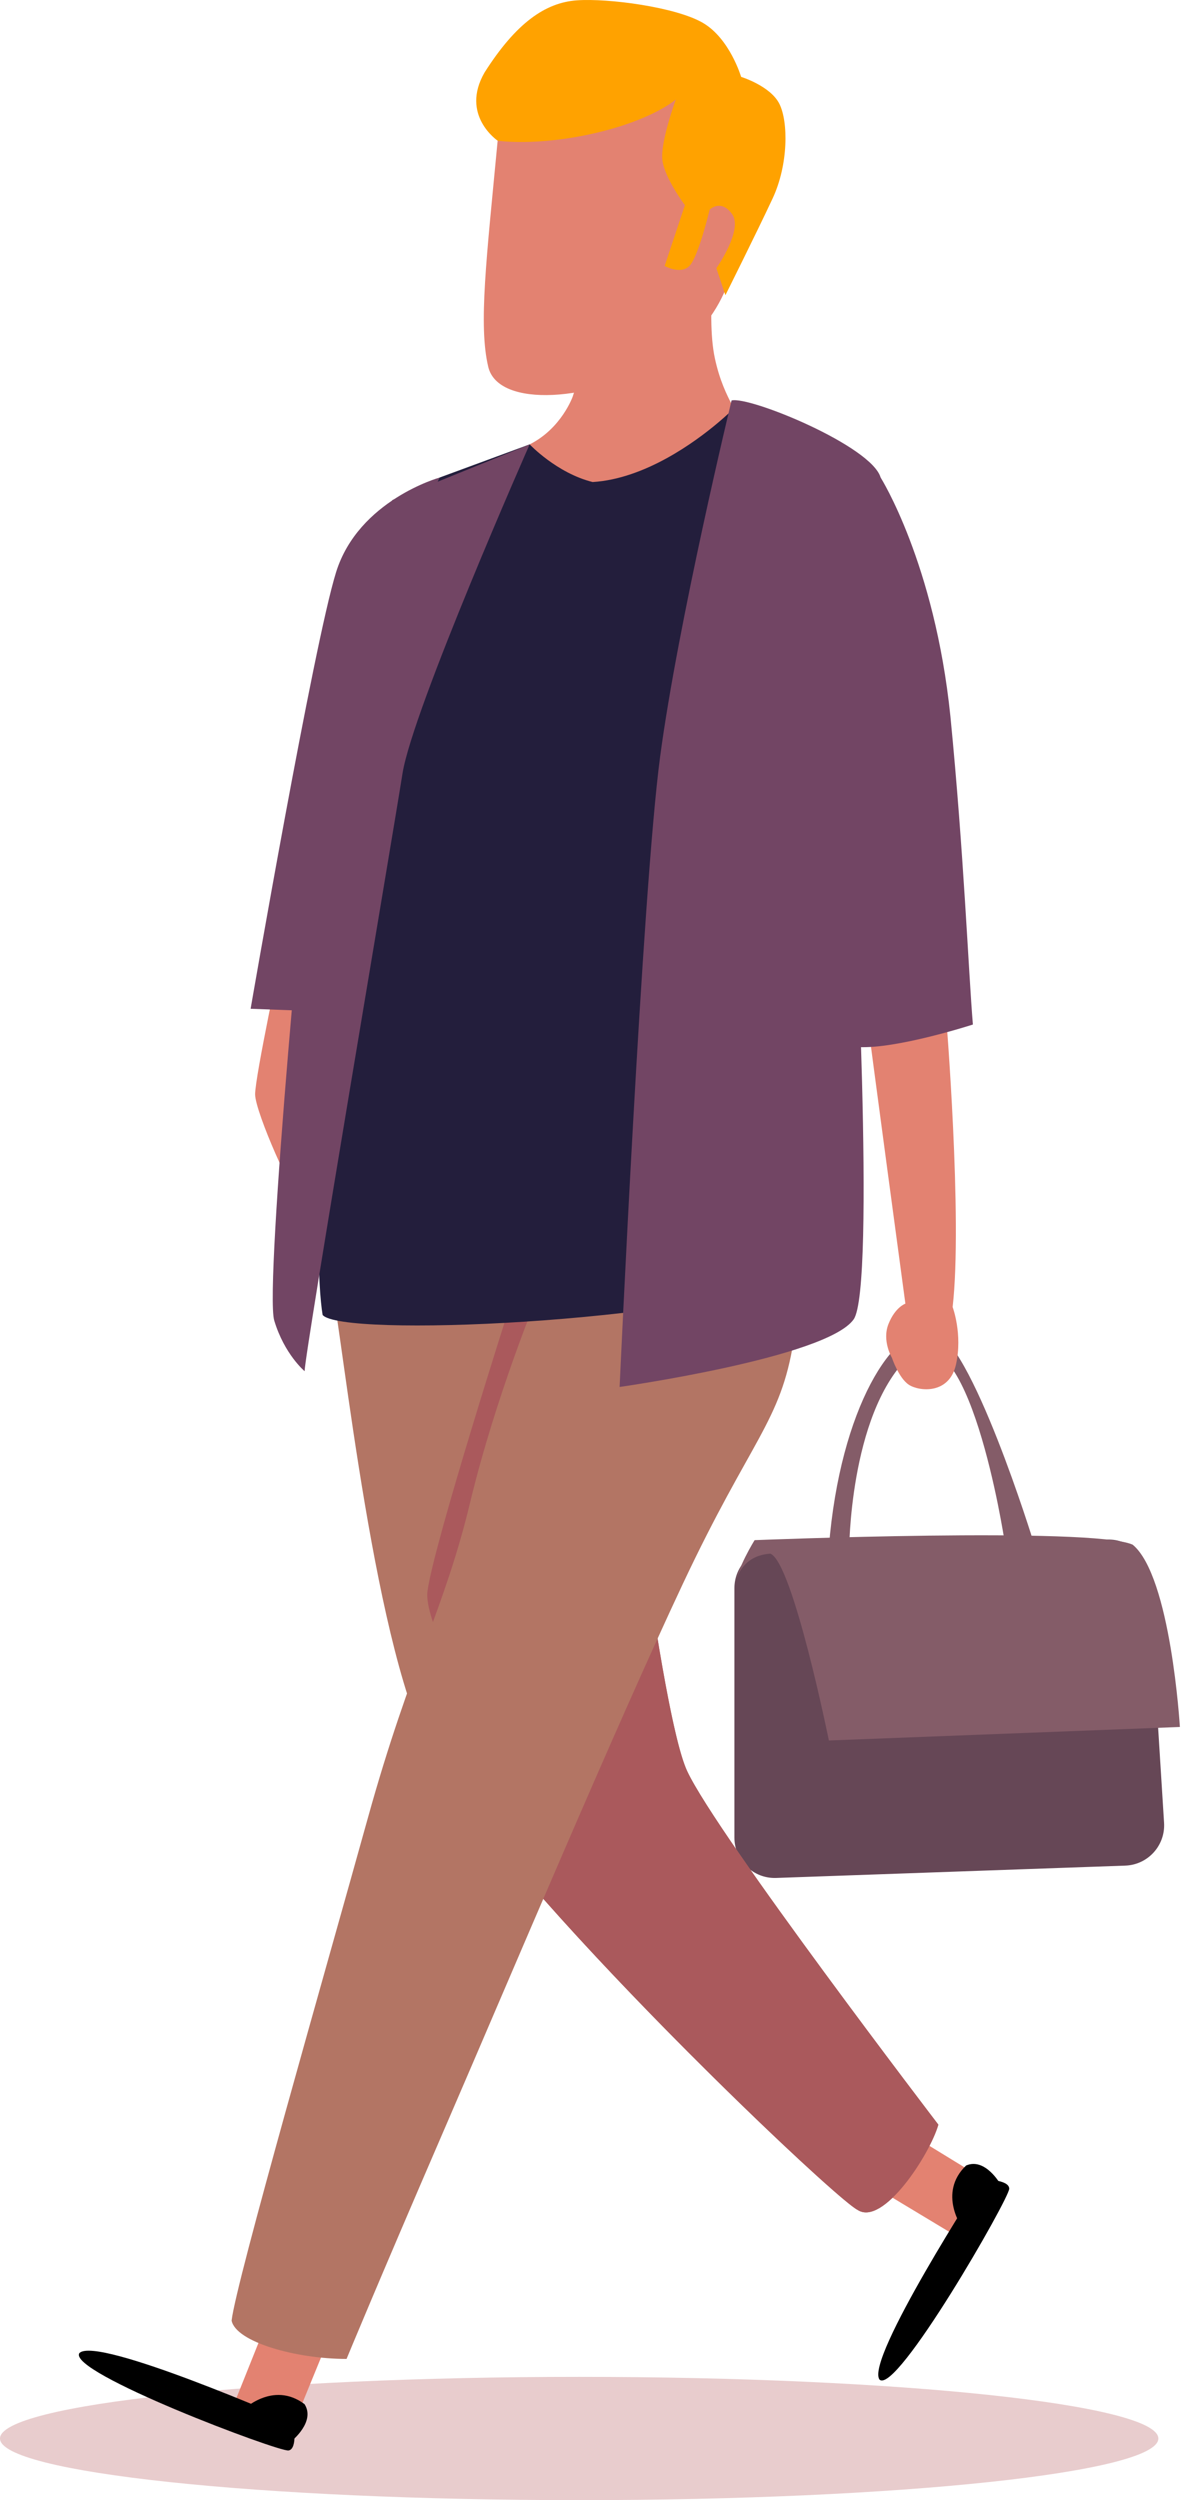 <svg width="240" height="507" viewBox="0 0 240 507" fill="none" xmlns="http://www.w3.org/2000/svg">
<path d="M117.5 507.006C182.393 507.006 235 501.409 235 494.506C235 487.602 182.393 482.006 117.5 482.006C52.606 482.006 0 487.602 0 494.506C0 501.409 52.606 507.006 117.5 507.006Z" fill="#E8CCCD"/>
<path d="M148.994 372.655V322.054C148.994 317.615 152.536 313.986 156.973 313.876L224.68 312.205C229.076 312.096 232.771 315.484 233.047 319.871L236.159 369.645C236.446 374.241 232.886 378.168 228.284 378.33L157.466 380.83C152.834 380.995 148.994 377.286 148.994 372.655Z" fill="#664756"/>
<path d="M148.994 322.053C148.994 322.053 149.443 315.521 156.291 315.066C160.856 316.893 168.158 352.953 168.158 352.953L239.369 350.214C239.369 350.214 237.542 319.629 229.783 313.24C221.566 309.589 153.094 312.327 153.094 312.327C153.094 312.327 149.457 318.085 148.994 322.053Z" fill="#845C68"/>
<path d="M172.267 314.61C172.267 314.61 172.267 287.221 184.134 275.353C196.459 264.398 203.764 312.328 203.764 312.328L209.699 312.786C209.699 312.786 196.916 271.245 189.157 269.876C181.398 268.506 170.443 285.397 168.158 313.698C169.985 315.524 172.267 314.61 172.267 314.61Z" fill="#845C68"/>
<path d="M57.233 192.702C57.233 192.702 51.756 218.264 51.756 221.918C51.756 225.571 59.972 243.829 59.972 241.09C59.972 238.351 66.362 196.356 66.362 196.356L57.233 192.702Z" fill="#E38271"/>
<path d="M89.188 96.842C89.188 96.842 72.755 101.407 68.189 116.014C63.623 130.62 50.844 204.57 50.844 204.57L75.493 205.482L89.188 96.842Z" fill="#724564"/>
<path d="M58.219 460.659L46.99 488.73L58.65 493.912L70.312 465.408L58.219 460.659Z" fill="#E38271"/>
<path d="M59.515 491.104C59.515 491.104 19.676 473.613 16.112 477.177C13.521 481.063 56.601 497.258 58.543 496.935C60.487 496.609 59.515 491.104 59.515 491.104Z" fill="black"/>
<path d="M49.151 488.836C49.151 488.836 55.306 482.682 61.783 487.54C64.051 491.104 59.192 494.99 59.192 494.99L49.151 488.836Z" fill="black"/>
<path d="M168.889 438.345L194.793 453.935L201.78 443.259L175.52 427.173L168.889 438.345Z" fill="#E38271"/>
<path d="M199.148 441.955C199.148 441.955 175.487 478.47 178.431 482.559C181.852 485.742 204.754 445.823 204.746 443.851C204.738 441.879 199.148 441.955 199.148 441.955Z" fill="black"/>
<path d="M195.245 451.821C195.245 451.821 190.159 444.757 195.996 439.145C199.877 437.48 202.933 442.9 202.933 442.9L195.245 451.821Z" fill="black"/>
<path d="M66.856 258.977C68.584 262.433 74.629 327.21 85.858 352.26C97.087 377.309 168.777 445.543 173.959 448.134C179.141 451.59 188.642 436.904 190.37 430.86C190.37 430.86 145.456 372.127 139.411 359.17C133.363 346.215 123.862 260.705 123.862 260.705L66.856 258.977Z" fill="#B37564"/>
<path d="M173.959 448.134C179.141 451.59 188.642 436.904 190.37 430.86C190.37 430.86 145.455 372.128 139.411 359.17C133.963 347.494 125.711 276.922 124.133 263.085L119.762 261.138L103.567 264.378C103.567 264.378 88.021 312.963 86.726 322.68C85.43 332.398 111.343 371.911 111.343 371.911L108.993 383.661C134.237 412.449 170.335 446.323 173.959 448.134Z" fill="#AA595C"/>
<path d="M109.179 262.433C109.179 262.433 100.54 283.164 95.359 304.757C90.177 326.35 83.266 337.58 74.628 368.674C65.99 399.768 47.853 462.82 46.987 470.595C47.85 474.915 59.942 478.368 70.309 478.368C70.309 478.368 76.356 463.685 90.174 431.725C103.994 399.768 124.722 350.535 138.542 321.168C152.363 291.802 158.407 288.346 160.998 271.934C163.589 255.523 163.589 249.479 163.589 249.479L109.179 262.433Z" fill="#B37564"/>
<path d="M125.59 51.25L116.196 80.4C116.196 80.4 113.928 86.877 107.451 90.117C101.658 93.015 124.295 108.903 150.205 87.526C150.854 84.286 146.964 81.695 145.023 72.627C143.078 63.558 145.672 46.714 145.672 46.714L125.59 51.25Z" fill="#E38271"/>
<path d="M119.844 6.262C119.844 6.262 103.239 4.432 100.96 28.534C98.681 52.636 97.052 65.909 99.051 74.388C101.05 82.865 120.354 81.515 134.226 73.15C148.099 64.789 149.63 53.179 151.259 39.903C152.892 26.628 151.007 2.277 119.844 6.262Z" fill="#E38271"/>
<path d="M148.531 83.147C148.531 83.147 147.515 84.164 145.743 85.659C141.005 89.658 130.86 97.091 120.231 97.754C112.926 95.927 107.454 90.115 107.454 90.115L89.188 96.842C89.188 96.842 71.843 134.274 70.016 147.968C68.189 161.663 70.928 193.617 67.277 218.267C63.626 242.916 64.538 261.177 65.451 266.654C69.101 271.22 137.573 268.481 165.876 258.438C164.964 258.438 165.876 170.794 165.876 170.794C165.876 170.794 175.005 119.668 175.005 106.888C175.005 94.108 155.833 84.974 148.531 83.147Z" fill="#231E3C"/>
<path d="M148.416 81.208C148.416 81.208 137.575 126.057 133.922 153.446C130.271 180.835 125.705 281.261 125.705 281.261C125.705 281.261 167.64 275.323 173.178 267.566C177.744 261.176 173.178 176.272 173.178 176.272C173.178 176.272 180.482 103.234 178.656 96.845C176.832 90.452 152.067 80.296 148.416 81.208Z" fill="#724564"/>
<path d="M107.451 90.118C107.451 90.118 83.71 143.86 81.656 156.869C79.602 169.879 61.799 274.641 61.799 278.064C61.799 278.064 57.691 274.641 55.637 267.793C53.583 260.946 62.484 166.455 63.853 157.554C65.223 148.653 79.602 101.407 79.602 101.407L107.451 90.118Z" fill="#724564"/>
<path d="M191.896 205.484C191.896 205.484 195.319 247.252 193.265 265.054C193.265 265.054 195.319 270.532 193.95 276.695C192.58 282.857 186.418 282.172 184.364 280.803C182.31 279.433 180.94 275.325 180.94 275.325C180.94 275.325 178.886 271.901 180.255 268.478C181.625 265.054 183.679 264.37 183.679 264.37C183.679 264.37 176.832 213.701 175.462 202.745C174.093 191.79 191.896 205.484 191.896 205.484Z" fill="#E38271"/>
<path d="M178.659 96.841C178.659 96.841 189.614 114.187 192.81 145.229C195.549 173.075 196.461 196.81 197.376 207.766C197.376 207.766 181.855 212.786 174.096 212.331C168.618 211.874 172.269 212.331 172.269 212.331C172.269 212.331 169.073 173.987 163.595 152.988C158.117 131.992 166.334 95.017 178.659 96.841Z" fill="#724564"/>
<path d="M150.355 15.59C150.355 15.59 148.073 7.831 142.596 4.635C137.118 1.438 123.424 -0.386 117.034 0.069C110.644 0.526 104.709 4.635 98.319 14.675C93.299 23.349 100.962 28.531 100.962 28.531C100.962 28.531 108.817 29.739 120.688 27C132.555 24.261 137.121 20.153 137.121 20.153C137.121 20.153 133.924 28.827 134.382 32.478C134.839 36.129 138.948 41.607 138.948 41.607L134.839 53.931C134.839 53.931 138.036 55.758 139.86 53.931C141.686 52.105 143.968 42.519 143.968 42.519C143.968 42.519 146.249 40.237 148.534 43.431C150.815 46.627 145.337 54.386 145.337 54.386L147.164 59.864C147.164 59.864 153.554 47.082 156.75 40.234C159.946 33.387 159.946 24.713 158.12 21.062C156.29 17.414 150.355 15.59 150.355 15.59Z" fill="#FFA200"/>
</svg>
